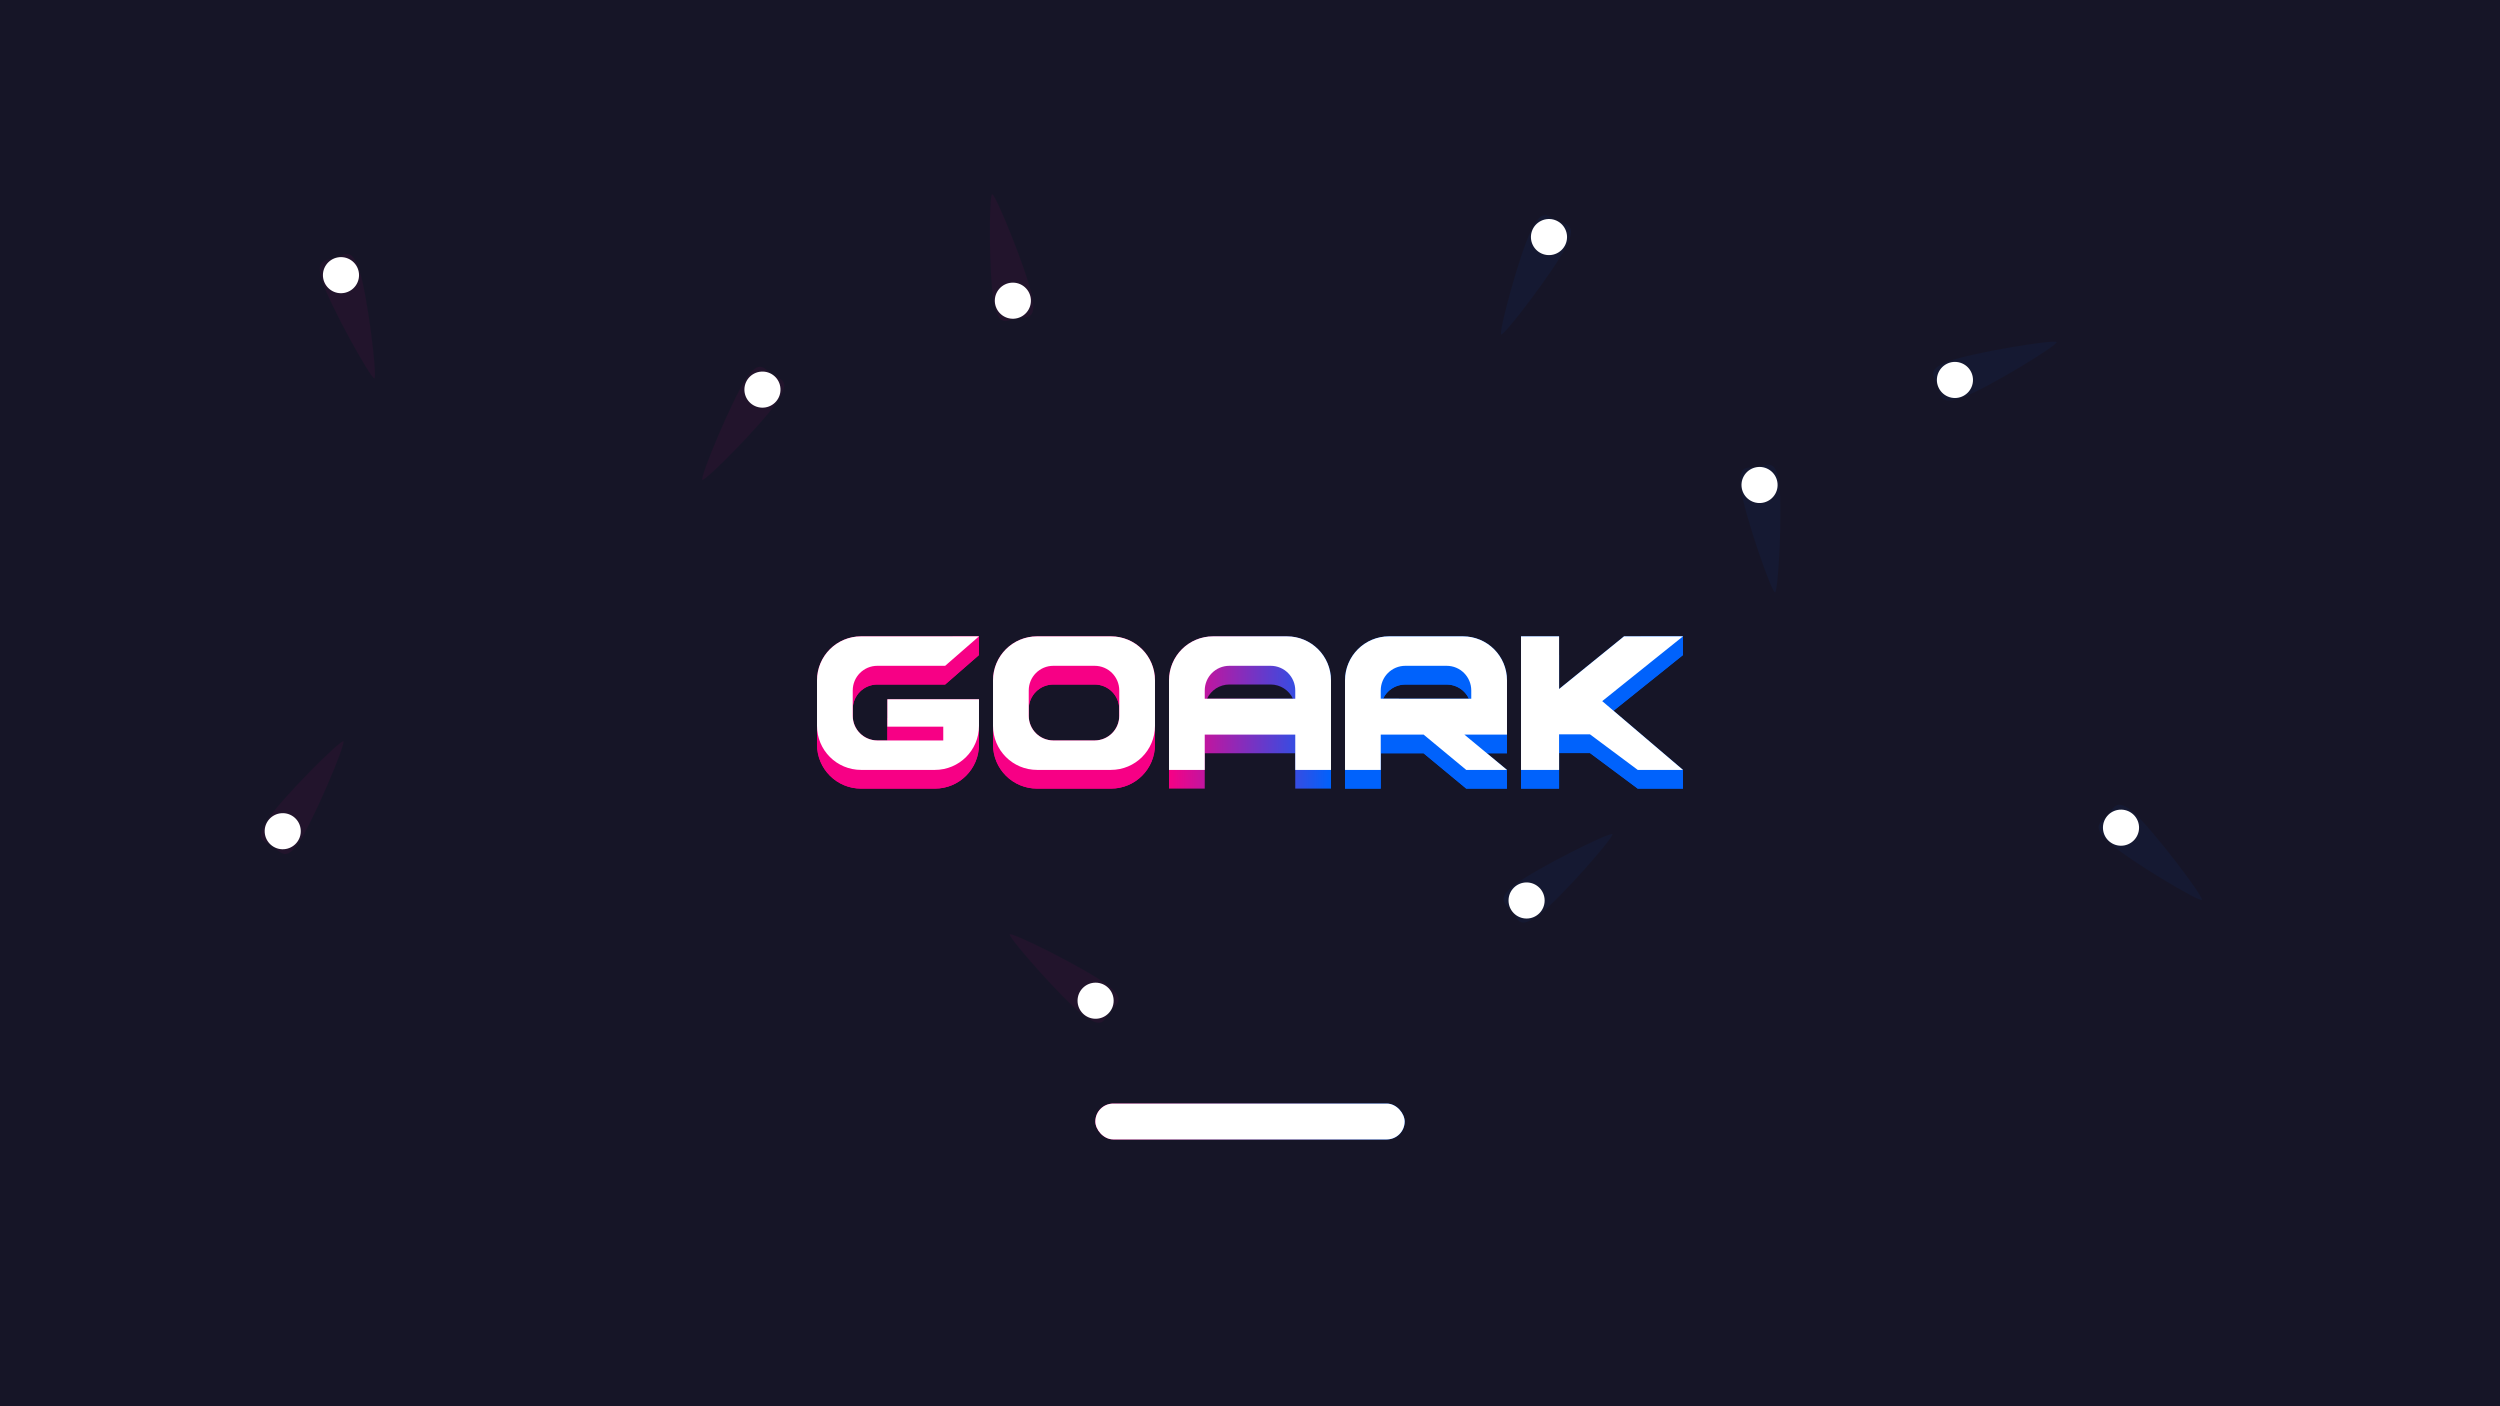 <?xml version="1.0" encoding="UTF-8" standalone="no"?>
<!-- Created with Inkscape (http://www.inkscape.org/) -->

<svg
   width="1920"
   height="1080"
   viewBox="0 0 508 285.75"
   version="1.1"
   id="svg1381"
   inkscape:version="1.2.2 (b0a8486541, 2022-12-01)"
   sodipodi:docname="title_screen.svg"
   inkscape:export-filename="title_screen.png"
   inkscape:export-xdpi="96"
   inkscape:export-ydpi="96"
   xmlns:inkscape="http://www.inkscape.org/namespaces/inkscape"
   xmlns:sodipodi="http://sodipodi.sourceforge.net/DTD/sodipodi-0.dtd"
   xmlns:xlink="http://www.w3.org/1999/xlink"
   xmlns="http://www.w3.org/2000/svg"
   xmlns:svg="http://www.w3.org/2000/svg">
  <sodipodi:namedview
     id="namedview1383"
     pagecolor="#505050"
     bordercolor="#eeeeee"
     borderopacity="1"
     inkscape:showpageshadow="0"
     inkscape:pageopacity="0"
     inkscape:pagecheckerboard="0"
     inkscape:deskcolor="#505050"
     inkscape:document-units="mm"
     showgrid="false"
     inkscape:zoom="0.5"
     inkscape:cx="-759"
     inkscape:cy="408"
     inkscape:window-width="3436"
     inkscape:window-height="1397"
     inkscape:window-x="0"
     inkscape:window-y="0"
     inkscape:window-maximized="1"
     inkscape:current-layer="layer4"
     inkscape:lockguides="false"
     showguides="true" />
  <defs
     id="defs1378">
    <linearGradient
       inkscape:collect="always"
       id="linearGradient18209">
      <stop
         style="stop-color:#f70085;stop-opacity:1;"
         offset="0"
         id="stop18205" />
      <stop
         style="stop-color:#0062fc;stop-opacity:1;"
         offset="1"
         id="stop18207" />
    </linearGradient>
    <linearGradient
       inkscape:collect="always"
       xlink:href="#linearGradient18209"
       id="linearGradient18211"
       x1="237.543"
       y1="146.676"
       x2="270.457"
       y2="146.676"
       gradientUnits="userSpaceOnUse" />
    <filter
       inkscape:collect="always"
       style="color-interpolation-filters:sRGB"
       id="filter18299"
       x="-0.073"
       y="-0.077"
       width="1.146"
       height="1.155">
      <feGaussianBlur
         inkscape:collect="always"
         stdDeviation="0.998"
         id="feGaussianBlur18301" />
    </filter>
    <filter
       inkscape:collect="always"
       style="color-interpolation-filters:sRGB"
       id="filter18308"
       x="-0.073"
       y="-0.077"
       width="1.146"
       height="1.155">
      <feGaussianBlur
         inkscape:collect="always"
         stdDeviation="0.998"
         id="feGaussianBlur18310" />
    </filter>
    <filter
       inkscape:collect="always"
       style="color-interpolation-filters:sRGB"
       id="filter18332"
       x="-0.073"
       y="-0.077"
       width="1.146"
       height="1.155">
      <feGaussianBlur
         inkscape:collect="always"
         stdDeviation="0.998"
         id="feGaussianBlur18334" />
    </filter>
    <filter
       inkscape:collect="always"
       style="color-interpolation-filters:sRGB"
       id="filter18342"
       x="-0.073"
       y="-0.077"
       width="1.146"
       height="1.155">
      <feGaussianBlur
         inkscape:collect="always"
         stdDeviation="0.998"
         id="feGaussianBlur18344" />
    </filter>
    <filter
       inkscape:collect="always"
       style="color-interpolation-filters:sRGB"
       id="filter18352"
       x="-0.073"
       y="-0.077"
       width="1.146"
       height="1.155">
      <feGaussianBlur
         inkscape:collect="always"
         stdDeviation="0.998"
         id="feGaussianBlur18354" />
    </filter>
    <linearGradient
       inkscape:collect="always"
       xlink:href="#linearGradient18209"
       id="linearGradient22641"
       x1="222.235"
       y1="221.539"
       x2="285.09"
       y2="221.539"
       gradientUnits="userSpaceOnUse" />
    <filter
       inkscape:collect="always"
       style="color-interpolation-filters:sRGB"
       id="filter22643"
       x="-0.167"
       y="-1.444"
       width="1.335"
       height="3.888">
      <feGaussianBlur
         inkscape:collect="always"
         stdDeviation="4.384"
         id="feGaussianBlur22645" />
    </filter>
    <filter
       inkscape:collect="always"
       style="color-interpolation-filters:sRGB"
       id="filter24093"
       x="-0.087"
       y="-0.288"
       width="1.173"
       height="1.575">
      <feGaussianBlur
         inkscape:collect="always"
         stdDeviation="0.917"
         id="feGaussianBlur24095" />
    </filter>
  </defs>
  <g
     inkscape:groupmode="layer"
     id="layer3"
     inkscape:label="Background"
     sodipodi:insensitive="true">
    <rect
       style="fill:#161527;fill-opacity:1;stroke-width:18.521;stroke-linejoin:round"
       id="rect18356"
       width="508"
       height="285.75"
       x="8.8817842e-16"
       y="8.8817842e-16" />
  </g>
  <g
     inkscape:label="Glow"
     inkscape:groupmode="layer"
     id="layer1">
    <path
       id="path18303"
       style="fill:#f70085;fill-opacity:1;stroke:none;stroke-width:18.521;stroke-linejoin:round;stroke-opacity:1;filter:url(#filter18308)"
       d="M 210.747 129.304 C 205.779 129.304 201.779 133.304 201.779 138.272 L 201.779 142.072 L 201.779 147.479 L 201.779 151.28 C 201.779 156.248 205.779 160.247 210.747 160.247 L 225.726 160.247 C 230.694 160.247 234.694 156.248 234.694 151.28 L 234.694 147.479 L 234.694 142.072 L 234.694 138.272 C 234.694 133.304 230.694 129.304 225.726 129.304 L 210.747 129.304 z M 214.051 139.092 L 222.423 139.092 C 225.199 139.092 227.434 141.327 227.434 144.103 L 227.434 145.448 C 227.434 148.224 225.199 150.46 222.423 150.46 L 214.051 150.46 C 211.275 150.46 209.039 148.224 209.039 145.448 L 209.039 144.103 C 209.039 141.327 211.275 139.092 214.051 139.092 z " />
    <path
       id="path18290"
       style="fill:#f70085;fill-opacity:1;stroke:none;stroke-width:18.521;stroke-linejoin:round;stroke-opacity:1;filter:url(#filter18299)"
       d="M 174.984 129.304 C 170.016 129.304 166.016 133.304 166.016 138.272 L 166.016 142.072 L 166.016 147.479 L 166.016 151.28 C 166.016 156.248 170.016 160.247 174.984 160.247 L 189.963 160.247 C 194.931 160.247 198.931 156.248 198.931 151.28 L 198.931 147.479 L 198.931 145.892 L 198.931 142.091 L 191.671 142.091 L 180.315 142.091 L 180.315 145.892 L 180.315 147.653 L 180.315 150.46 L 179.693 150.46 L 178.288 150.46 C 175.511 150.46 173.276 148.224 173.276 145.448 L 173.276 144.103 C 173.276 141.327 175.511 139.092 178.288 139.092 L 192.059 139.092 L 198.93 133.105 L 198.919 133.105 L 198.919 132.595 L 198.919 129.327 L 198.919 129.313 L 198.929 129.304 L 198.919 129.304 L 193.573 129.304 L 174.984 129.304 z " />
    <path
       id="path18326"
       style="fill:url(#linearGradient18211);fill-opacity:1;stroke:none;stroke-width:18.521;stroke-linejoin:round;stroke-opacity:1;filter:url(#filter18332)"
       d="M 246.511 129.304 C 241.543 129.304 237.543 133.304 237.543 138.272 L 237.543 142.072 L 237.543 143.222 L 237.543 147.023 L 237.543 147.479 L 237.543 151.28 L 237.543 156.446 L 237.543 160.247 L 244.803 160.247 L 244.803 156.446 L 244.803 153.066 L 263.197 153.066 L 263.197 156.446 L 263.197 160.247 L 270.457 160.247 L 270.457 156.446 L 270.457 151.28 L 270.457 147.023 L 270.457 143.222 L 270.457 142.072 L 270.457 138.272 C 270.457 133.304 266.458 129.304 261.49 129.304 L 246.511 129.304 z M 249.814 139.092 L 258.186 139.092 C 260.2 139.092 261.929 140.269 262.726 141.975 L 245.273 141.975 C 246.071 140.269 247.8 139.092 249.814 139.092 z " />
    <path
       id="path18336"
       style="fill:#0062fc;fill-opacity:1;stroke:none;stroke-width:18.521;stroke-linejoin:round;stroke-opacity:1;filter:url(#filter18342)"
       d="M 282.274 129.304 C 277.306 129.304 273.306 133.304 273.306 138.272 L 273.306 142.072 L 273.306 143.222 L 273.306 147.023 L 273.306 147.479 L 273.306 151.28 L 273.306 156.446 L 273.306 160.247 L 280.566 160.247 L 280.566 156.446 L 280.566 153.066 L 289.273 153.066 L 297.941 160.247 L 299.802 160.247 L 306.221 160.247 L 306.221 159.001 L 306.221 157.693 L 306.221 156.446 L 302.14 153.066 L 306.221 153.066 L 306.221 151.28 L 306.221 149.265 L 306.221 147.023 L 306.221 143.222 L 306.221 142.072 L 306.221 138.272 C 306.221 133.304 302.221 129.304 297.253 129.304 L 282.274 129.304 z M 285.577 139.092 L 293.949 139.092 C 295.964 139.092 297.692 140.269 298.49 141.975 L 281.037 141.975 C 281.834 140.269 283.563 139.092 285.577 139.092 z " />
    <path
       id="path18346"
       style="fill:#0062fc;fill-opacity:1;stroke:none;stroke-width:18.521;stroke-linejoin:round;stroke-opacity:1;filter:url(#filter18352)"
       d="M 309.069 129.304 L 309.069 133.105 L 309.069 156.446 L 309.069 160.247 L 316.803 160.247 L 316.803 156.446 L 316.803 153.017 L 323.084 153.017 L 332.791 160.247 L 333.367 160.247 L 341.984 160.247 L 341.984 159.013 L 341.984 157.68 L 341.984 156.446 L 327.868 144.426 L 341.984 133.105 L 341.984 131.87 L 341.984 130.538 L 341.984 129.304 L 333.367 129.304 L 330.006 129.304 L 316.804 140.013 L 316.804 133.105 L 316.804 129.304 L 309.069 129.304 z " />
    <rect
       style="mix-blend-mode:normal;fill:url(#linearGradient22641);fill-opacity:1;stroke-width:18.521;stroke-linejoin:round;filter:url(#filter22643)"
       id="rect21936"
       width="62.855"
       height="7.286"
       x="222.572"
       y="224.246"
       ry="3.643" />
  </g>
  <g
     inkscape:groupmode="layer"
     id="layer4"
     inkscape:label="GameElements">
    <rect
       style="fill:#ffffff;fill-opacity:1;stroke-width:18.521;stroke-linejoin:round"
       id="rect22628"
       width="62.855"
       height="7.286"
       x="222.572"
       y="224.246"
       ry="3.643" />
    <g
       id="g24524"
       transform="translate(19.057,15.665)">
      <path
         id="circle23952"
         style="opacity:0.227;fill:#f70085;stroke-width:18.105;stroke-linejoin:round;filter:url(#filter24093)"
         transform="matrix(0.811,0.619,-0.61,0.824,148.286,-96.382)"
         d="m 212.85,187.68 c 0,2.026 1.029,3.624 -4.096,3.624 -5.126,0 -21.213,-3.24 -21.116,-3.883 0.104,-0.693 16.408,-3.767 21.533,-3.767 5.126,0 3.679,1.999 3.679,4.025 z"
         sodipodi:nodetypes="sssss" />
      <circle
         style="fill:#ffffff;fill-opacity:1;stroke-width:18.521;stroke-linejoin:round"
         id="path23743"
         cx="203.569"
         cy="187.68"
         r="3.668" />
    </g>
    <g
       id="g24529"
       transform="translate(14.772,-7.238)">
      <path
         id="path24103"
         style="opacity:0.227;fill:#0062fc;fill-opacity:1;stroke-width:18.105;stroke-linejoin:round;filter:url(#filter24093)"
         transform="matrix(-0.811,0.619,0.61,0.824,350.715,-93.845)"
         d="m 212.85,187.68 c 0,2.026 1.029,3.624 -4.096,3.624 -5.126,0 -21.213,-3.24 -21.116,-3.883 0.104,-0.693 16.408,-3.767 21.533,-3.767 5.126,0 3.679,1.999 3.679,4.025 z"
         sodipodi:nodetypes="sssss" />
      <circle
         style="fill:#ffffff;fill-opacity:1;stroke-width:18.521;stroke-linejoin:round"
         id="circle24105"
         cx="-295.431"
         cy="190.217"
         r="3.668"
         transform="scale(-1,1)" />
    </g>
    <g
       id="g24549"
       transform="rotate(79.458,376.465,260.756)">
      <path
         id="path24545"
         style="opacity:0.227;fill:#0062fc;fill-opacity:1;stroke-width:18.105;stroke-linejoin:round;filter:url(#filter24093)"
         transform="matrix(-0.811,0.619,0.61,0.824,350.715,-93.845)"
         d="m 212.85,187.68 c 0,2.026 1.029,3.624 -4.096,3.624 -5.126,0 -21.213,-3.24 -21.116,-3.883 0.104,-0.693 16.408,-3.767 21.533,-3.767 5.126,0 3.679,1.999 3.679,4.025 z"
         sodipodi:nodetypes="sssss" />
      <circle
         style="fill:#ffffff;fill-opacity:1;stroke-width:18.521;stroke-linejoin:round"
         id="circle24547"
         cx="-295.431"
         cy="190.217"
         r="3.668"
         transform="scale(-1,1)" />
    </g>
    <g
       id="g24555"
       transform="rotate(-94.031,128.684,156.091)">
      <path
         id="path24551"
         style="opacity:0.227;fill:#f70085;stroke-width:18.105;stroke-linejoin:round;filter:url(#filter24093)"
         transform="matrix(0.811,0.619,-0.61,0.824,148.286,-96.382)"
         d="m 212.85,187.68 c 0,2.026 1.029,3.624 -4.096,3.624 -5.126,0 -21.213,-3.24 -21.116,-3.883 0.104,-0.693 16.408,-3.767 21.533,-3.767 5.126,0 3.679,1.999 3.679,4.025 z"
         sodipodi:nodetypes="sssss" />
      <circle
         style="fill:#ffffff;fill-opacity:1;stroke-width:18.521;stroke-linejoin:round"
         id="circle24553"
         cx="203.569"
         cy="187.68"
         r="3.668" />
    </g>
    <g
       id="g24561"
       transform="rotate(86.294,140.527,100.347)">
      <path
         id="path24557"
         style="opacity:0.227;fill:#f70085;stroke-width:18.105;stroke-linejoin:round;filter:url(#filter24093)"
         transform="matrix(0.811,0.619,-0.61,0.824,148.286,-96.382)"
         d="m 212.85,187.68 c 0,2.026 1.029,3.624 -4.096,3.624 -5.126,0 -21.213,-3.24 -21.116,-3.883 0.104,-0.693 16.408,-3.767 21.533,-3.767 5.126,0 3.679,1.999 3.679,4.025 z"
         sodipodi:nodetypes="sssss" />
      <circle
         style="fill:#ffffff;fill-opacity:1;stroke-width:18.521;stroke-linejoin:round"
         id="circle24559"
         cx="203.569"
         cy="187.68"
         r="3.668" />
    </g>
    <g
       id="g24567"
       transform="rotate(17.312,717.507,468.102)">
      <path
         id="path24563"
         style="opacity:0.227;fill:#0062fc;fill-opacity:1;stroke-width:18.105;stroke-linejoin:round;filter:url(#filter24093)"
         transform="matrix(-0.811,0.619,0.61,0.824,350.715,-93.845)"
         d="m 212.85,187.68 c 0,2.026 1.029,3.624 -4.096,3.624 -5.126,0 -21.213,-3.24 -21.116,-3.883 0.104,-0.693 16.408,-3.767 21.533,-3.767 5.126,0 3.679,1.999 3.679,4.025 z"
         sodipodi:nodetypes="sssss" />
      <circle
         style="fill:#ffffff;fill-opacity:1;stroke-width:18.521;stroke-linejoin:round"
         id="circle24565"
         cx="-295.431"
         cy="190.217"
         r="3.668"
         transform="scale(-1,1)" />
    </g>
    <g
       id="g24573"
       transform="rotate(41.278,372.723,127.371)">
      <path
         id="path24569"
         style="opacity:0.227;fill:#f70085;stroke-width:18.105;stroke-linejoin:round;filter:url(#filter24093)"
         transform="matrix(0.811,0.619,-0.61,0.824,148.286,-96.382)"
         d="m 212.85,187.68 c 0,2.026 1.029,3.624 -4.096,3.624 -5.126,0 -21.213,-3.24 -21.116,-3.883 0.104,-0.693 16.408,-3.767 21.533,-3.767 5.126,0 3.679,1.999 3.679,4.025 z"
         sodipodi:nodetypes="sssss" />
      <circle
         style="fill:#ffffff;fill-opacity:1;stroke-width:18.521;stroke-linejoin:round"
         id="circle24571"
         cx="203.569"
         cy="187.68"
         r="3.668" />
    </g>
    <g
       id="g24579"
       transform="rotate(-145.629,116.052,142.562)">
      <path
         id="path24575"
         style="opacity:0.227;fill:#f70085;stroke-width:18.105;stroke-linejoin:round;filter:url(#filter24093)"
         transform="matrix(0.811,0.619,-0.61,0.824,148.286,-96.382)"
         d="m 212.85,187.68 c 0,2.026 1.029,3.624 -4.096,3.624 -5.126,0 -21.213,-3.24 -21.116,-3.883 0.104,-0.693 16.408,-3.767 21.533,-3.767 5.126,0 3.679,1.999 3.679,4.025 z"
         sodipodi:nodetypes="sssss" />
      <circle
         style="fill:#ffffff;fill-opacity:1;stroke-width:18.521;stroke-linejoin:round"
         id="circle24577"
         cx="203.569"
         cy="187.68"
         r="3.668" />
    </g>
    <g
       id="g24585"
       transform="rotate(119.502,353.214,162.493)">
      <path
         id="path24581"
         style="opacity:0.227;fill:#0062fc;fill-opacity:1;stroke-width:18.105;stroke-linejoin:round;filter:url(#filter24093)"
         transform="matrix(-0.811,0.619,0.61,0.824,350.715,-93.845)"
         d="m 212.85,187.68 c 0,2.026 1.029,3.624 -4.096,3.624 -5.126,0 -21.213,-3.24 -21.116,-3.883 0.104,-0.693 16.408,-3.767 21.533,-3.767 5.126,0 3.679,1.999 3.679,4.025 z"
         sodipodi:nodetypes="sssss" />
      <circle
         style="fill:#ffffff;fill-opacity:1;stroke-width:18.521;stroke-linejoin:round"
         id="circle24583"
         cx="-295.431"
         cy="190.217"
         r="3.668"
         transform="scale(-1,1)" />
    </g>
    <g
       id="g24591"
       transform="rotate(153.828,321.602,121.44)">
      <path
         id="path24587"
         style="opacity:0.227;fill:#0062fc;fill-opacity:1;stroke-width:18.105;stroke-linejoin:round;filter:url(#filter24093)"
         transform="matrix(-0.811,0.619,0.61,0.824,350.715,-93.845)"
         d="m 212.85,187.68 c 0,2.026 1.029,3.624 -4.096,3.624 -5.126,0 -21.213,-3.24 -21.116,-3.883 0.104,-0.693 16.408,-3.767 21.533,-3.767 5.126,0 3.679,1.999 3.679,4.025 z"
         sodipodi:nodetypes="sssss" />
      <circle
         style="fill:#ffffff;fill-opacity:1;stroke-width:18.521;stroke-linejoin:round"
         id="circle24589"
         cx="-295.431"
         cy="190.217"
         r="3.668"
         transform="scale(-1,1)" />
    </g>
  </g>
  <g
     inkscape:groupmode="layer"
     id="layer2"
     inkscape:label="Font"
     sodipodi:insensitive="true">
    <path
       id="path6794"
       style="fill:#f70085;fill-opacity:1;stroke:none;stroke-width:18.521;stroke-linejoin:round;stroke-opacity:1"
       d="m 210.747,133.105 c -4.968,0 -8.967,4 -8.967,8.968 v 9.207 c 0,4.968 3.999,8.967 8.967,8.967 h 14.979 c 4.968,0 8.968,-3.999 8.968,-8.967 v -9.207 c 0,-4.968 -4,-8.968 -8.968,-8.968 z m 3.304,5.987 h 8.372 c 2.776,0 5.012,2.235 5.012,5.012 v 5.145 c 0,2.776 -2.235,5.012 -5.012,5.012 h -8.372 c -2.776,0 -5.012,-2.235 -5.012,-5.012 v -5.145 c 0,-2.776 2.235,-5.012 5.012,-5.012 z" />
    <path
       id="path6798"
       style="fill:url(#linearGradient18211);fill-opacity:1;stroke:none;stroke-width:18.521;stroke-linejoin:round;stroke-opacity:1"
       d="m 246.511,133.105 c -4.968,0 -8.968,4 -8.968,8.968 v 4.951 4.257 8.967 h 7.26 v -7.181 h 18.395 v 7.181 h 7.26 v -8.967 -4.257 -4.951 c 0,-4.968 -3.999,-8.968 -8.967,-8.968 z m 3.304,5.987 h 8.372 c 2.776,0 5.012,2.235 5.012,5.012 v 1.673 h -18.395 v -1.673 c 0,-2.776 2.235,-5.012 5.012,-5.012 z" />
    <path
       id="path6800"
       style="fill:#0062fc;fill-opacity:1;stroke:none;stroke-width:18.521;stroke-linejoin:round;stroke-opacity:1"
       d="m 282.274,133.105 c -4.968,0 -8.968,4 -8.968,8.968 v 4.951 4.257 8.967 h 7.26 v -7.181 h 8.707 l 8.668,7.181 h 1.861 6.419 v -1.246 -1.308 -1.246 h -4.588 l -4.08,-3.381 h 8.668 v -1.786 -4.257 -4.951 c 0,-4.968 -3.999,-8.968 -8.967,-8.968 z m 3.304,5.987 h 8.372 c 2.776,0 5.012,2.235 5.012,5.012 v 1.673 h -18.395 v -1.673 c 0,-2.776 2.235,-5.012 5.012,-5.012 z" />
    <path
       id="path6802"
       style="fill:#0062fc;fill-opacity:1;stroke:none;stroke-width:18.521;stroke-linejoin:round;stroke-opacity:1"
       d="m 333.367,129.304 v 1.235 1.332 1.235 h -3.362 l -13.202,10.709 v -10.709 h -7.735 v 27.143 h 7.734 v -7.23 h 6.28 l 9.707,7.23 h 0.577 8.617 v -1.234 -1.333 -1.234 h -4.463 l -11.951,-10.177 16.414,-13.165 v -1.235 -1.332 -1.235 z" />
    <path
       id="rect434"
       style="fill:#ffffff;fill-opacity:1;stroke:none;stroke-width:18.521;stroke-linejoin:round;stroke-opacity:1"
       d="m 210.747,129.304 c -4.968,0 -8.967,4 -8.967,8.968 v 9.207 c 0,4.968 3.999,8.967 8.967,8.967 h 14.979 c 4.968,0 8.968,-3.999 8.968,-8.967 v -9.207 c 0,-4.968 -4,-8.968 -8.968,-8.968 z m 3.304,5.987 h 8.372 c 2.776,0 5.012,2.235 5.012,5.012 v 5.145 c 0,2.776 -2.235,5.012 -5.012,5.012 h -8.372 c -2.776,0 -5.012,-2.235 -5.012,-5.012 v -5.145 c 0,-2.776 2.235,-5.012 5.012,-5.012 z" />
    <path
       id="path6796"
       style="fill:#f70085;fill-opacity:1;stroke:none;stroke-width:18.521;stroke-linejoin:round;stroke-opacity:1"
       d="m 193.573,129.304 v 0.023 3.268 0.51 h -18.59 c -4.968,-4e-5 -8.967,4 -8.967,8.968 v 9.207 c 0,4.968 3.999,8.967 8.967,8.967 h 14.979 c 4.968,0 8.968,-3.999 8.968,-8.967 v -5.388 h -7.26 -11.356 v 5.562 h 10.848 c -0.001,0.003 -0.003,0.006 -0.004,0.009 h 0.512 v 2.798 h -5.012 -6.966 -1.405 c -2.776,0 -5.012,-2.235 -5.012,-5.012 v -5.145 c 0,-2.776 2.235,-5.012 5.012,-5.012 h 13.771 l 6.872,-5.987 h -0.011 v -0.51 -3.268 -0.023 z" />
    <path
       id="path1366"
       style="fill:#ffffff;fill-opacity:1;stroke:none;stroke-width:18.521;stroke-linejoin:round;stroke-opacity:1"
       d="m 174.984,129.304 c -4.968,-4e-5 -8.967,4 -8.967,8.968 v 9.207 c 0,4.968 3.999,8.967 8.967,8.967 h 14.979 c 4.968,0 8.968,-3.999 8.968,-8.967 v -5.388 h -7.26 -11.356 v 5.562 h 10.848 c -0.001,0.003 -0.003,0.006 -0.004,0.009 h 0.512 v 2.798 h -5.012 -6.966 -1.405 c -2.776,0 -5.012,-2.235 -5.012,-5.012 v -5.145 c 0,-2.776 2.235,-5.012 5.012,-5.012 h 13.77 l 6.871,-5.987 z"
       sodipodi:nodetypes="ssssssccccccccccssssccs" />
    <path
       id="rect2245"
       style="fill:#ffffff;fill-opacity:1;stroke:none;stroke-width:18.521;stroke-linejoin:round;stroke-opacity:1"
       d="m 246.511,129.304 c -4.968,0 -8.968,4 -8.968,8.968 v 4.951 4.257 8.967 h 7.26 v -7.181 h 18.395 v 7.181 h 7.26 v -8.967 -4.257 -4.951 c 0,-4.968 -3.999,-8.968 -8.967,-8.968 z m 3.304,5.987 h 8.372 c 2.776,0 5.012,2.235 5.012,5.012 v 1.673 h -18.395 v -1.673 c 0,-2.776 2.235,-5.012 5.012,-5.012 z" />
    <path
       id="rect2245-3"
       style="fill:#ffffff;fill-opacity:1;stroke:none;stroke-width:18.521;stroke-linejoin:round;stroke-opacity:1"
       d="m 282.274,129.304 c -4.968,0 -8.968,4 -8.968,8.968 v 4.951 4.257 8.967 h 7.26 v -7.181 h 8.707 l 8.668,7.181 h 8.28 l -8.668,-7.181 h 8.668 v -1.786 -4.257 -4.951 c 0,-4.968 -3.999,-8.968 -8.967,-8.968 z m 3.304,5.987 h 8.372 c 2.776,0 5.012,2.235 5.012,5.012 v 1.673 H 280.566 v -1.673 c 0,-2.776 2.235,-5.012 5.012,-5.012 z" />
    <path
       id="rect2249"
       style="fill:#ffffff;fill-opacity:1;stroke:none;stroke-width:18.521;stroke-linejoin:round;stroke-opacity:1"
       d="m 309.069,129.304 v 27.143 h 7.734 v -7.23 h 6.28 l 9.707,7.23 h 9.193 l -16.414,-13.978 16.414,-13.165 h -11.978 l -13.202,10.709 v -10.709 z"
       sodipodi:nodetypes="ccccccccccccc" />
  </g>
</svg>
